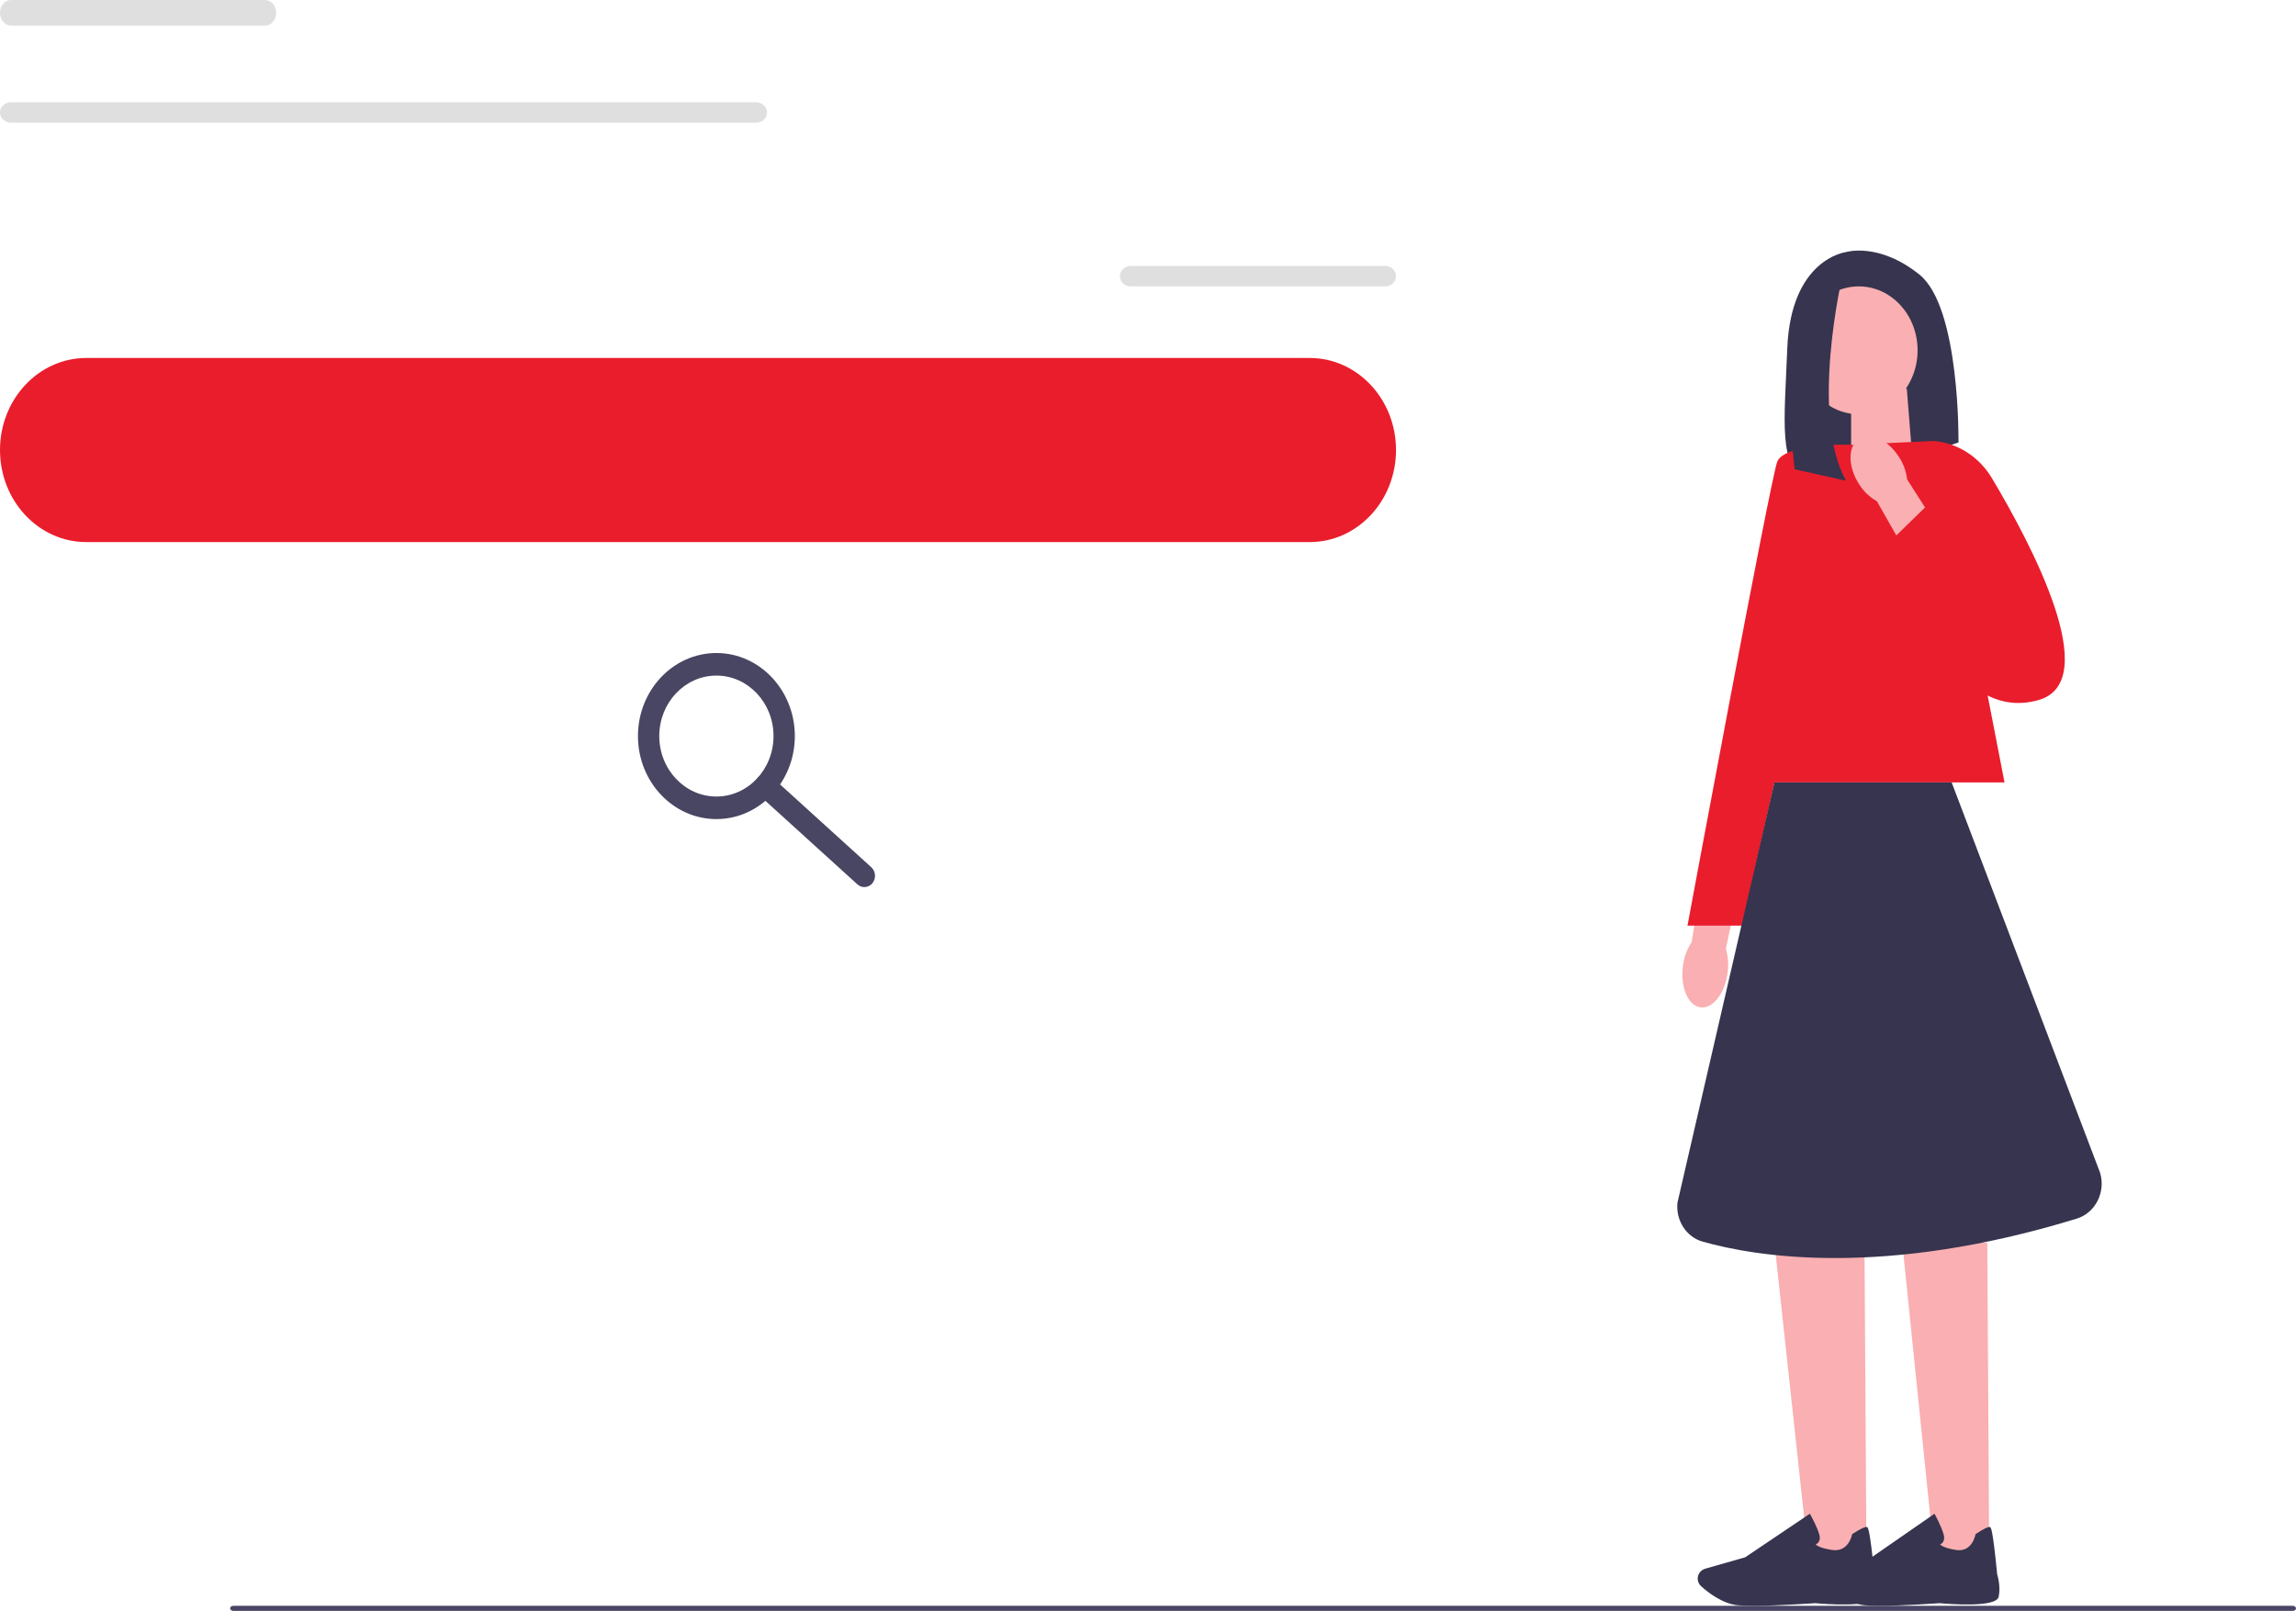<svg width="449" height="315" viewBox="0 0 449 315" fill="none" xmlns="http://www.w3.org/2000/svg">
<path d="M360.964 49.3C360.964 49.3 350.207 50.583 349.513 68.18C348.935 82.843 347.754 91.015 353.401 94.074C355.419 95.168 357.793 95.263 359.948 94.515L382.998 86.509C382.998 86.509 383.345 60.115 375.364 53.699C367.383 47.284 360.964 49.3 360.964 49.3Z" fill="#36344E"/>
<path d="M374 89.889L362 94V76H372.887L374 89.889Z" fill="#FAAFB2"/>
<path d="M337.814 190.426C337.215 194.5 334.787 197.421 332.39 196.95C329.993 196.48 328.535 192.796 329.135 188.721C329.353 187.089 329.93 185.546 330.816 184.222L333.553 167L341 168.743L337.511 185.536C337.97 187.125 338.074 188.801 337.814 190.426Z" fill="#FAAFB2"/>
<path d="M365 304H353.607L347 243H364.609L365 304Z" fill="#FAAFB2"/>
<path d="M342.864 314C341.692 314 340.65 313.971 339.865 313.899C336.906 313.628 334.085 311.45 332.666 310.175C332.03 309.604 331.825 308.691 332.157 307.904C332.395 307.339 332.87 306.918 333.46 306.749L341.275 304.521L353.931 296L354.072 296.253C354.124 296.347 355.367 298.581 355.783 300.091C355.942 300.666 355.9 301.144 355.66 301.514C355.493 301.77 355.262 301.919 355.073 302.004C355.303 302.244 356.021 302.728 358.231 303.08C361.462 303.591 362.138 300.255 362.165 300.112L362.186 300L362.282 299.938C363.819 298.951 364.763 298.501 365.09 298.597C365.294 298.658 365.635 298.76 366.551 307.853C366.644 308.137 367.286 310.231 366.849 312.231C366.373 314.409 356.846 313.659 354.94 313.487C354.886 313.494 347.752 314 342.864 314Z" fill="#36344E"/>
<path d="M389 304H378.24L372 243H388.631L389 304Z" fill="#FAAFB2"/>
<path d="M367.553 314C366.415 314 365.403 313.971 364.64 313.899C361.766 313.628 359.025 311.45 357.647 310.175C357.029 309.604 356.83 308.691 357.152 307.904C357.383 307.339 357.845 306.918 358.418 306.749L366.011 304.521L378.304 296L378.441 296.253C378.492 296.347 379.7 298.581 380.104 300.091C380.258 300.666 380.217 301.144 379.984 301.514C379.822 301.77 379.597 301.919 379.414 302.004C379.637 302.244 380.334 302.728 382.482 303.08C385.62 303.591 386.277 300.255 386.303 300.112L386.324 300L386.417 299.938C387.91 298.95 388.829 298.503 389.145 298.597C389.343 298.658 389.674 298.76 390.564 307.853C390.654 308.137 391.278 310.231 390.853 312.231C390.391 314.409 381.135 313.659 379.285 313.487C379.232 313.494 372.302 314 367.553 314Z" fill="#36344E"/>
<path d="M392 153H339L358.052 87H379.183L392 153Z" fill="#EA1D2C"/>
<path d="M362 87.01C362 87.01 348.925 86.644 347.548 90.302C346.172 93.959 330 181 330 181H340.667L362 87.01Z" fill="#EA1D2C"/>
<path d="M363.5 81C369.851 81 375 75.404 375 68.5C375 61.596 369.851 56 363.5 56C357.149 56 352 61.596 352 68.5C352 75.404 357.149 81 363.5 81Z" fill="#FAAFB2"/>
<path d="M360.283 54C360.283 54 353.877 81.256 361 94L350.967 91.767C350.967 91.767 347.079 61.934 354.897 56.511L360.283 54Z" fill="#36344E"/>
<path d="M381.662 153H347.003L328.038 235.18C327.69 238.651 329.774 241.889 332.968 242.792C343.374 245.734 368.338 249.902 406.126 238.292C409.763 237.175 411.827 233.125 410.685 229.312L381.662 153Z" fill="#36344E"/>
<path d="M367.31 86.732L378.114 86.228C382.792 86.602 387.022 89.298 389.53 93.494C397.162 106.265 411.447 133.189 398.693 136.877C381.886 141.737 373.743 114.685 373.743 114.685L367.31 86.732Z" fill="#EA1D2C"/>
<path d="M363.603 94.752C361.383 91.375 361.302 87.4 363.422 85.875C365.542 84.349 369.06 85.851 371.279 89.23C372.184 90.566 372.76 92.117 372.959 93.753L382.185 108.191L375.415 112.728L367.038 98.013C365.65 97.234 364.471 96.115 363.603 94.752Z" fill="#FAAFB2"/>
<path d="M369.064 106.431L376.688 99.003L391.763 113.859L377.744 124.004L369.064 106.431Z" fill="#EA1D2C"/>
<path d="M256.118 70H16.882C7.558 70 0 78.059 0 88V88C0 97.941 7.558 106 16.882 106H256.118C265.442 106 273 97.941 273 88C273 78.059 265.442 70 256.118 70Z" fill="#EA1D2C"/>
<path d="M140.096 160.166C131.638 160.166 124.757 152.883 124.757 143.93C124.757 134.977 131.638 127.693 140.096 127.693C148.554 127.693 155.435 134.977 155.435 143.93C155.435 152.883 148.554 160.166 140.096 160.166ZM140.096 132.105C133.936 132.105 128.925 137.409 128.925 143.93C128.925 150.45 133.936 155.754 140.096 155.754C146.256 155.754 151.267 150.45 151.267 143.93C151.267 137.409 146.256 132.105 140.096 132.105Z" fill="#484662"/>
<path d="M169.031 173.463C168.551 173.463 168.068 173.289 167.675 172.932L148.286 155.333C147.412 154.54 147.311 153.147 148.06 152.222C148.809 151.297 150.125 151.19 150.999 151.983L170.389 169.583C171.262 170.376 171.363 171.769 170.614 172.694C170.202 173.202 169.618 173.463 169.031 173.463Z" fill="#484662"/>
<path d="M45 314.5C45 314.777 45.293 315 45.657 315H448.343C448.707 315 449 314.777 449 314.5C449 314.223 448.707 314 448.343 314H45.657C45.293 314 45 314.223 45 314.5Z" fill="#484565"/>
<path d="M270.855 52H221.145C219.96 52 219 52.895 219 54V54C219 55.105 219.96 56 221.145 56H270.855C272.04 56 273 55.105 273 54C273 52.895 272.04 52 270.855 52Z" fill="#DFDFE0"/>
<path d="M51.855 0H2.145C0.96 0 0 1.119 0 2.5V2.5C0 3.881 0.96 5 2.145 5H51.855C53.04 5 54 3.881 54 2.5C54 1.119 53.04 0 51.855 0Z" fill="#DFDFE0"/>
<path d="M147.858 20H2.142C0.959 20 0 20.895 0 22V22C0 23.105 0.959 24 2.142 24H147.858C149.041 24 150 23.105 150 22C150 20.895 149.041 20 147.858 20Z" fill="#DFDFE0"/>
</svg>
